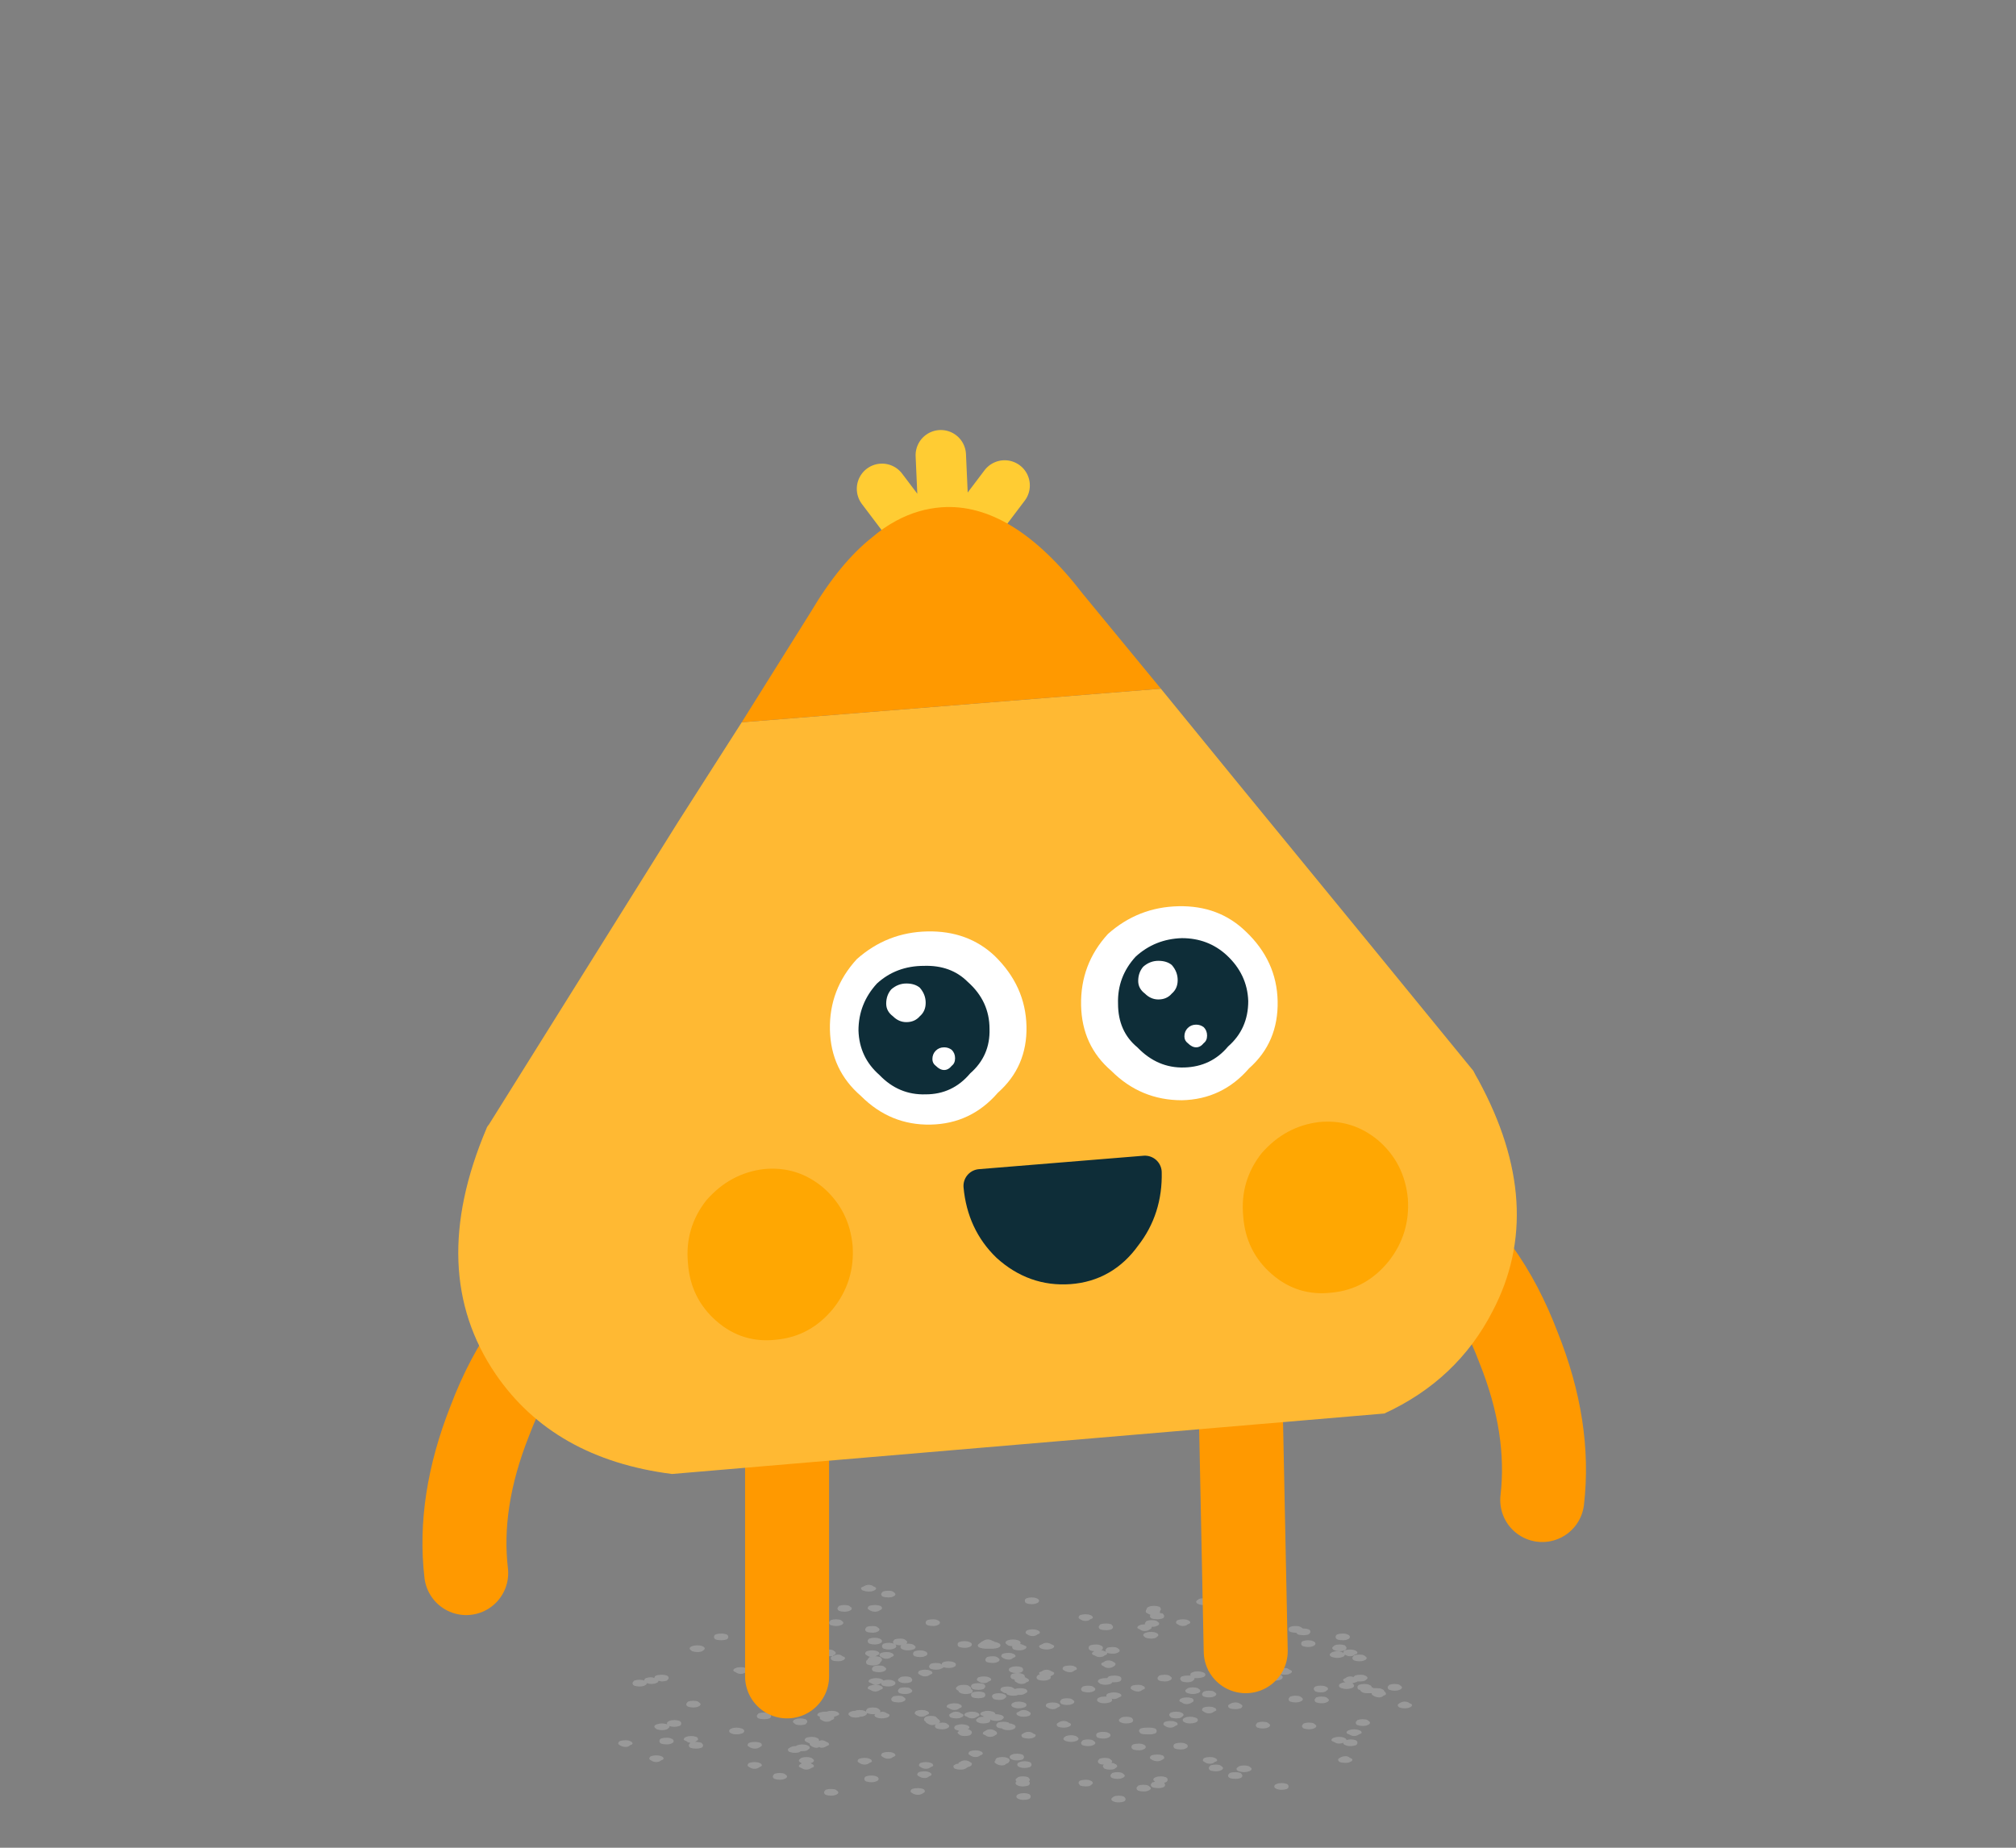 <svg xmlns:xlink="http://www.w3.org/1999/xlink" baseProfile="basic" width="120" height="110" xmlns="http://www.w3.org/2000/svg"><rect width="100%" height="100%" fill="#808080" stroke="none"/><defs><symbol id="a" overflow="visible"><path fill="#FFF" d="M11.7 7.15q-.05-2.4-1.9-4.2-1.6-1.5-4-1.45-2.4.05-4.2 1.65-1.65 1.8-1.6 4.2.05 2.4 1.85 3.95Q3.6 13.05 6 13q2.4-.05 4-1.9 1.75-1.55 1.7-3.95"/><path fill="#0E2D38" d="M9.5 7.3q0-1.65-1.3-2.8-1-1-2.6-.95-1.65 0-2.8 1.05-1.1 1.2-1.1 2.8.05 1.6 1.25 2.65 1.15 1.2 2.75 1.15 1.6 0 2.65-1.25Q9.55 8.9 9.5 7.3"/><path fill="#FFF" d="M24.95 9.65q1.75-1.55 1.7-4-.05-2.4-1.9-4.15-1.6-1.55-4-1.5-2.4.05-4.2 1.65-1.65 1.8-1.6 4.25.05 2.4 1.8 3.9 1.75 1.75 4.2 1.75 2.4-.05 4-1.9"/><path fill="#0E2D38" d="M23.7 8.35q1.2-1.05 1.2-2.7-.05-1.6-1.3-2.75-1.1-1-2.65-1-1.6.05-2.75 1.1-1.1 1.2-1.05 2.8 0 1.65 1.15 2.6 1.2 1.25 2.8 1.2 1.6-.05 2.6-1.25"/><path fill="#FFF" d="M5.35 6.55q.35-.3.35-.8t-.35-.9q-.3-.25-.8-.25t-.9.35q-.3.35-.3.85 0 .45.4.75.35.35.8.35.5 0 .8-.35m1.45 3.2q.25 0 .45-.25.2-.15.2-.45 0-.3-.2-.5-.2-.15-.45-.15-.3 0-.5.2t-.2.5q0 .25.2.4.25.25.5.25m12.75-4.2q.5 0 .8-.35.35-.3.35-.8t-.35-.9q-.3-.25-.8-.25t-.9.35q-.3.35-.3.85 0 .45.4.75.35.35.8.35m1.75 2.6q.25.25.5.25t.45-.25q.2-.15.2-.45 0-.3-.2-.5-.2-.15-.45-.15-.3 0-.5.2t-.2.5q0 .25.2.4"/></symbol></defs><path fill="#999" d="M81.35 98.7q0-.05-.15-.15-.1-.05-.3-.05-.15 0-.3.05-.1.1-.1.15 0 .1.1.15.15.05.3.05.2 0 .3-.05.15-.05.15-.15M42.6 97.3q-.1.05-.1.15 0 .1.1.15.15.05.35.05.15 0 .3-.05.1-.05.1-.15 0-.1-.1-.15-.15-.05-.3-.05-.2 0-.35.05m-1.1.65q-.15 0-.3.05t-.15.15q0 .05.15.15.15.05.3.05.2 0 .3-.05.15-.1.15-.15 0-.1-.15-.15-.1-.05-.3-.05m3.45.5q0 .1.1.15.15.05.35.05.15 0 .25-.05.15-.05.15-.15 0-.05-.15-.15-.1-.05-.25-.05-.2 0-.35.05-.1.1-.1.15m4.9-2.7q0 .1.1.15.15.05.3.05.2 0 .3-.05.15-.05.15-.15 0-.05-.15-.15-.1-.05-.3-.05-.15 0-.3.05-.1.1-.1.15m-2.9-1.85q-.1-.05-.3-.05-.15 0-.3.05-.1.1-.1.15 0 .1.1.15.15.05.3.05.2 0 .3-.05.15-.05.15-.15 0-.05-.15-.15m.7 2.65q-.1.1-.1.15 0 .1.1.15.15.05.3.05.2 0 .3-.05.15-.05.15-.15 0-.05-.15-.15-.1-.05-.3-.05-.15 0-.3.05m-1.3 2.25q-.15.1-.15.15 0 .1.15.15.15.05.3.05.2 0 .3-.05.15-.05.15-.15 0-.05-.15-.15-.1-.05-.3-.05-.15 0-.3.05m3.4-2.4q-.15 0-.3.05-.1.1-.1.15 0 .1.1.15.15.05.3.05.2 0 .3-.05.15-.05.15-.15 0-.05-.15-.15-.1-.05-.3-.05m-.6-.05q-.15-.05-.3-.05-.2 0-.3.05-.15.1-.15.15 0 .1.15.15.1.05.3.05.15 0 .3-.05.1-.05.1-.15 0-.05-.1-.15m-.25 2.05q0 .1.1.15.15.05.35.05h.2q-.1.05-.1.1 0 .1.1.15.15.05.35.05.15 0 .25-.05.15-.05.15-.15 0-.05-.15-.1-.1-.1-.25-.1-.2 0-.3.1v-.05q.15-.05.15-.15 0-.05-.15-.15-.1-.05-.25-.05-.2 0-.35.05-.1.1-.1.15m2.5-3.95q-.15.05-.15.1 0 .1.15.15.15.05.3.05.2 0 .3-.05.15-.05.15-.15 0-.05-.15-.1-.1-.1-.3-.1-.15 0-.3.1m.25 1.3q0 .05.1.1.15.1.35.1.15 0 .3-.1.1-.05.1-.1 0-.1-.1-.15-.15-.05-.3-.05-.2 0-.35.05-.1.05-.1.15m1.25-.65q.15 0 .25-.05.15-.05.15-.15 0-.05-.15-.15-.1-.05-.25-.05-.2 0-.35.05-.1.1-.1.15 0 .1.1.15.15.05.35.05m-.7 1.75q-.1-.05-.25-.05-.2 0-.35.05-.1.1-.1.15 0 .1.1.15.15.05.35.05.15 0 .25-.05.15-.05.15-.15 0-.05-.15-.15m-.6 1.45q-.1.05-.1.15 0 .05.1.1.143.096.275.1h-.125q-.1.1-.1.15-.1.05-.1.15 0 .1.1.15.15.05.3.05.2 0 .3-.05.15-.05.15-.15.1-.05.1-.15 0-.05-.1-.15-.148-.049-.3-.05.052-.002.1-.05.15-.05.15-.1 0-.1-.15-.15-.1-.05-.3-.05-.15 0-.3.05m.15-.75q-.1.05-.1.15 0 .1.1.15.15.05.3.05.2 0 .3-.05.15-.05.15-.15 0-.1-.15-.15-.1-.05-.3-.05-.15 0-.3.05m1.15.25q-.15 0-.3.05-.1.05-.1.15 0 .1.1.15.15.05.3.05.2 0 .3-.05.15-.05.15-.15 0-.05-.05-.1.15.05.3.05h.05q-.05.05-.05.1 0 .1.15.15.1.05.3.05.15 0 .3-.05t.15-.15q0-.05-.15-.15-.15-.05-.3-.05h-.1q.05-.05.05-.1t-.15-.15q-.1-.05-.25-.05-.2 0-.35.05-.1.1-.1.15 0 .05.05.1-.15-.05-.3-.05"/><path fill="#999" d="M52.45 98.4q-.1.05-.1.15 0 .05.1.1.15.1.3.1.2 0 .3-.1.15-.05.15-.1 0-.1-.15-.15-.1-.05-.3-.05-.15 0-.3.05m3.1-2q-.2 0-.35.05-.1.05-.1.15 0 .1.1.15.15.05.35.05.15 0 .25-.05.15-.05.15-.15 0-.1-.15-.15-.1-.05-.25-.05m-.8 1.85q-.15 0-.3.05-.1.05-.1.15 0 .1.1.15.15.05.3.05.2 0 .3-.05.15-.05.15-.15 0-.1-.15-.15-.1-.05-.3-.05m2 .7q-.1-.05-.3-.05-.15 0-.3.05-.1.05-.1.15l-.05-.05q-.1-.05-.3-.05-.15 0-.3.05-.1.1-.1.15 0 .1.1.15.15.05.3.05.2 0 .3-.05.15-.05.15-.1.15.05.3.05.2 0 .3-.05.15-.05.15-.15 0-.1-.15-.15m.65-1.25q-.15 0-.3.05-.1.05-.1.15 0 .1.1.15.15.05.3.05.2 0 .3-.05.15-.05.15-.15 0-.1-.15-.15-.1-.05-.3-.05m1.5.45h.2q.15 0 .3-.05t.15-.15q0-.1-.15-.15-.1-.05-.2-.05 0-.05-.1-.05-.15-.1-.3-.1t-.3.1q-.1.05-.15.1-.15.1-.15.15 0 .1.15.15.15.05.3.05h.25m-.15.5q-.1.1-.1.15 0 .1.1.15.15.05.35.05.15 0 .25-.05.15-.05.15-.15 0-.05-.15-.15-.1-.05-.25-.05-.2 0-.35.05m1.5-.65v.05q0 .1.1.15.15.05.3.05.2 0 .3-.05.15-.05.15-.15 0-.05-.15-.1-.1-.05-.25-.1.05 0 .05-.05 0-.1-.15-.15-.15-.05-.3-.05t-.3.05q-.15.05-.15.15 0 .05.15.15.1.05.25.05m-.2.4q-.2 0-.35.05-.1.05-.1.15 0 .05.1.1.15.1.35.1.15 0 .25-.1.15-.05.15-.1 0-.1-.15-.15-.1-.05-.25-.05m1.65-3.25q-.1-.05-.3-.05-.15 0-.3.05-.1.05-.1.15 0 .1.1.15.15.05.3.05.2 0 .3-.05.15-.05.15-.15 0-.1-.15-.15m-.65 2.05q0 .05.1.1.15.1.3.1.2 0 .3-.1.15-.05.15-.1 0-.1-.15-.15-.1-.05-.3-.05-.15 0-.3.05-.1.05-.1.15m.8.8q0 .1.15.15.15.05.3.05t.3-.05q.15-.05.15-.15 0-.05-.15-.1-.15-.1-.3-.1t-.3.1q-.15.05-.15.1m2.75-1.5q.2 0 .3-.1.15-.05.15-.1 0-.1-.15-.15-.1-.05-.3-.05-.15 0-.3.05-.1.05-.1.15 0 .05.1.1.15.1.3.1m.9.2q-.1.1-.1.15 0 .1.1.15.15.05.35.05.15 0 .3-.05.1-.05.1-.15 0-.05-.1-.15-.15-.05-.3-.05-.2 0-.35.05m0 1.25q-.1-.05-.25-.05-.2 0-.35.05-.1.05-.1.15 0 .1.1.15.1.05.25.05-.15.05-.15.15 0 .05.15.1.15.1.3.1.2 0 .3-.1.15-.05.15-.1v-.05q.15.05.35.05.15 0 .25-.05.15-.05.15-.15 0-.05-.15-.15-.1-.05-.25-.05-.2 0-.35.05-.1.1-.1.15 0 .048.05.1-.052-.05-.1-.05-.1-.05-.2-.05.1-.05.1-.15 0-.1-.15-.15m3.6-2.15q0-.1-.1-.15-.15-.05-.3-.05-.2 0-.3.05-.15.05-.15.15-.05.05-.05.15 0 .05.1.1l.2.1q-.05 0-.05.05 0 .1.1.15.15.05.35.05.15 0 .3-.05.1-.05.1-.15 0-.05-.1-.15-.1 0-.2-.05.05 0 .05-.05v-.05q.05-.05.05-.1m-1.4 1.1q0 .05.15.1.1.1.3.1.15 0 .3-.1.1-.05.1-.1v-.05q.2 0 .3-.05.15-.05.15-.15 0-.05-.15-.15-.1-.05-.3-.05-.15 0-.3.05-.1.1-.1.15v.05q-.2 0-.3.05-.15.05-.15.15m.5.3q-.15.05-.15.15 0 .05.15.15.15.05.3.05.2 0 .3-.05.15-.1.15-.15 0-.1-.15-.15-.1-.05-.3-.05-.15 0-.3.05m-1.9 1.75q-.15-.1-.3-.1-.2 0-.3.1-.15.05-.15.1 0 .1.15.15.1.1.3.1.15 0 .3-.1.1-.05.1-.15 0-.05-.1-.1m3.8-2.5q-.1.05-.1.15 0 .05.1.1.15.1.3.1.2 0 .3-.1.15-.05.15-.1 0-.1-.15-.15-.1-.05-.3-.05-.15 0-.3.05m3.6-1.25q-.1.05-.1.15 0 .1.1.15-.15 0-.3.1-.1.05-.1.1 0 .1.1.15.15.05.3.05.2 0 .3-.05.15-.05.15-.15 0-.05-.15-.1 0-.048-.05-.05h.1q.15 0 .3-.05.1-.05.1-.15 0-.1-.1-.15-.15-.05-.3-.05-.2 0-.35.05m1.85.05q-.15-.1-.3-.1-.2 0-.3.1-.15.05-.15.15 0 .05.15.1.1.1.3.1.15 0 .3-.1.1-.05.1-.1 0-.1-.1-.15m-3.9.3q.15 0 .3-.05.1-.05.1-.15 0-.05-.1-.15-.15-.05-.3-.05-.2 0-.3.05-.15.1-.15.15 0 .1.15.15.1.05.3.05m1.05 1.5q0-.1-.15-.15-.1-.05-.25-.05-.2 0-.35.05-.1.05-.1.15 0 .1.1.15.15.05.35.05.15 0 .25-.05.15-.05.15-.15m1.55-.6q0-.1-.15-.15-.1-.05-.3-.05-.15 0-.3.05-.1.05-.1.15 0 .05.1.15.15.05.3.05.2 0 .3-.05.15-.1.15-.15m.3 1.1q-.1.05-.1.15 0 .05.1.15.15.05.35.05.15 0 .25-.05.15-.1.15-.15 0-.1-.15-.15-.1-.05-.25-.05-.2 0-.35.05m3.05-.2q.15 0 .3-.05.1-.1.1-.15 0-.1-.1-.15-.15-.05-.3-.05h-.05q-.05-.05-.15-.1-.1-.05-.3-.05-.15 0-.3.05-.1.05-.1.15 0 .1.1.15.15.05.3.05h.05l.1.1q.15.05.35.05m-.15.5q0 .1.1.15.15.05.3.05.2 0 .3-.05.15-.05.15-.15 0-.1-.15-.15-.1-.05-.3-.05-.15 0-.3.05-.1.05-.1.15m2.75-.55q-.1-.05-.25-.05-.2 0-.35.05-.1.05-.1.15 0 .1.1.15.15.05.35.05.15 0 .25-.05.15-.05.15-.15 0-.1-.15-.15m-.75.65q-.15.1-.15.15 0 .1.15.15.1.05.3.05.15 0 .3-.05.1-.05.1-.15 0-.05-.1-.15-.15-.05-.3-.05-.2 0-.3.05"/><path fill="#999" d="M79.6 98.3q-.15 0-.3.05-.15.1-.15.15 0 .1.15.15.15.05.3.05t.3-.05q.15-.05.15-.15.15.1.3.1.2 0 .3-.1.15-.05.15-.1 0-.1-.15-.15-.1-.05-.3-.05-.15 0-.3.05-.1.05-.1.15-.05 0-.05-.05-.15-.05-.3-.05m.5 1.85q-.15 0-.25.05-.15.05-.15.15 0 .1.15.15.15.05.3.05t.3-.05q.15-.05.15-.15 0-.05-.1-.15.1 0 .2-.05.05 0 .1-.05h.2q.15 0 .25-.05.15-.1.15-.15 0-.1-.15-.15-.1-.05-.25-.05-.2 0-.35.05l-.1.1q-.05-.05-.15-.05-.2 0-.3.1-.15.05-.15.1 0 .1.15.15m.8.15q-.1.05-.1.15 0 .1.1.15h.05q.05.1.15.15.1.05.3.05h.25v.05q0 .05.1.1.15.1.35.1.15 0 .25-.1.15-.05.15-.1 0-.1-.1-.15 0-.1-.15-.15-.1-.05-.3-.05h-.2l-.05-.05h-.05q0-.1-.15-.15-.1-.05-.3-.05-.15 0-.3.05m-2 .1q-.1-.05-.3-.05-.15 0-.3.05-.1.05-.1.15 0 .05.1.15.15.05.3.05.2 0 .3-.05.15-.1.15-.15 0-.1-.15-.15m.05.65q-.1-.05-.3-.05-.15 0-.3.05-.1.1-.1.15 0 .1.1.15.15.05.3.05.2 0 .3-.05.15-.05.15-.15 0-.05-.15-.15m-2.2-1.4q.15-.05.15-.15 0-.05-.15-.1-.1-.1-.25-.1-.2 0-.35.1-.1.05-.1.1 0 .1.1.15.15.05.35.05.15 0 .25-.05m-.55.35q.15-.05.15-.15 0-.1-.15-.15-.1-.05-.3-.05-.15 0-.3.05-.1.05-.1.15 0 .1.1.15.15.05.3.05.2 0 .3-.05m.6 1.3q.15.05.3.05.2 0 .3-.05.15-.05.15-.15 0-.05-.15-.15-.1-.05-.3-.05-.15 0-.3.05-.1.1-.1.15 0 .1.1.15m.8 1.6q.15.05.3.05.2 0 .3-.05.15-.05.15-.15 0-.05-.15-.15-.1-.05-.3-.05-.15 0-.3.05-.1.1-.1.15 0 .1.1.15m3.1-.35q0 .1.1.15.15.05.3.05.2 0 .3-.05.15-.05.15-.15 0-.05-.15-.15-.1-.05-.3-.05-.15 0-.3.05-.1.1-.1.15m-.55.6q0 .05.15.1.15.1.3.1t.3-.1q.15-.05.15-.1 0-.1-.15-.15-.15-.05-.3-.05t-.3.05q-.15.05-.15.15m0 .45q0-.1-.15-.15-.1-.05-.3-.05-.15 0-.3.05t-.15.15q0 .05.15.1.15.1.3.1t.25-.05q0 .1.15.15.1.05.3.05.15 0 .3-.05.1-.05.1-.15 0-.1-.1-.15-.15-.05-.3-.05t-.25.05m-.05 1.35q.15 0 .25-.05.15-.05.15-.15 0-.05-.15-.1-.1-.1-.25-.1-.2 0-.35.1-.1.05-.1.1 0 .1.1.15.15.05.35.05M75 99.5q.2 0 .3-.05.15-.05.15-.15 0-.05-.15-.15-.1-.05-.3-.05-.15 0-.3.05-.1.1-.1.15 0 .1.1.15.15.05.3.05m-.5.85q.15-.05.15-.15 0-.05-.15-.15-.1-.05-.3-.05-.15 0-.3.05-.1.1-.1.15 0 .1.1.15.15.05.3.05.2 0 .3-.05m-.95 1.4q.15 0 .3-.05.1-.05.1-.15 0-.05-.1-.1-.15-.1-.3-.1-.2 0-.35.1-.1.05-.1.1 0 .1.1.15.15.05.35.05m-.95-2.5q-.1-.05-.25-.05-.2 0-.35.05-.1.05-.1.15 0 .05.1.1.15.1.35.1.15 0 .25-.1.15-.05.15-.1 0-.1-.15-.15m-.85.45q0-.1-.15-.15-.15-.05-.3-.05-.2 0-.3.05-.15.05-.15.15 0 .048.05.05h-.25q-.15 0-.3.05-.1.05-.1.15 0 .05.1.15.15.05.3.05.2 0 .3-.05.15-.1.15-.15v-.05h.2q.15 0 .3-.05t.15-.15m-.45.8q-.15-.05-.3-.05t-.3.05q-.15.1-.15.15 0 .1.15.15.15.05.3.05t.3-.05q.15-.05.15-.15 0-.05-.15-.15m.25.35q0 .1.1.15.15.05.3.05.2 0 .3-.05.15-.05.15-.15 0-.05-.15-.15-.1-.05-.3-.05-.15 0-.3.05-.1.1-.1.15m-.5.4q0-.1-.1-.15-.15-.05-.3-.05-.2 0-.3.05-.15.05-.15.15 0 .05.15.1.1.1.3.1.15 0 .3-.1.1-.05.1-.1m.9.35q-.15 0-.3.05-.1.05-.1.15 0 .05.1.1.15.1.3.1.2 0 .3-.1.15-.05.15-.1 0-.1-.15-.15-.1-.05-.3-.05m-.65.8q0-.1-.15-.15-.15-.05-.3-.05-.2 0-.3.05-.15.05-.15.15 0 .1.15.15.1.05.3.05.15 0 .3-.05t.15-.15m.3 2.4q0 .05.1.1.15.1.3.1.2 0 .3-.1.15-.05.15-.1 0-.1-.15-.15-.1-.05-.3-.05-.15 0-.3.05-.1.05-.1.15m1.05.3q-.1-.05-.25-.05-.2 0-.35.05-.1.1-.1.15 0 .1.1.15.15.05.35.05.15 0 .25-.05.15-.05.15-.15 0-.05-.15-.15m2.2-2.55q-.1.1-.1.15 0 .1.1.15.15.05.3.05.2 0 .3-.05.15-.05.15-.15 0-.05-.15-.15-.1-.05-.3-.05-.15 0-.3.05m-.8 2.55q-.15 0-.3.05-.15.1-.15.15 0 .1.15.15.15.05.3.05t.3-.05q.15-.05.15-.15 0-.05-.15-.15-.15-.05-.3-.05m-.2.45q-.15-.05-.3-.05-.2 0-.35.05-.1.1-.1.15 0 .1.1.15.15.05.35.05.15 0 .3-.05.1-.05.1-.15 0-.05-.1-.15m2.15.95q.1.05.3.05.15 0 .3-.05.1-.05.1-.15 0-.1-.1-.15-.15-.05-.3-.05-.2 0-.3.05-.15.05-.15.15 0 .1.15.15m-6.65-6.4q.15 0 .25-.05.15-.05.15-.15 0-.05-.15-.15-.1-.05-.25-.05-.2 0-.35.05-.1.1-.1.15 0 .1.1.15.15.05.35.05m.65 1.8q-.15 0-.3.05-.1.05-.1.15 0 .05.1.15.15.05.3.05.2 0 .3-.05.15-.1.15-.15 0-.1-.15-.15-.1-.05-.3-.05m-1.85-1.4q0-.1-.15-.15-.1-.05-.25-.05-.2 0-.35.05-.1.05-.1.15 0 .05.1.1.15.1.35.1.15 0 .25-.1.15-.05.15-.1m-2.05-.25q.1-.05.1-.1h.15q.15 0 .3-.05.1-.05.1-.15 0-.1-.1-.15-.15-.05-.3-.05-.2 0-.35.05l-.1.1h-.1q-.15 0-.3.05t-.15.15q0 .05.15.15.15.05.3.05t.3-.05m.65.7q0-.1-.15-.15-.15-.05-.3-.05t-.3.05q-.15.05-.15.15 0 .048.05.05h-.15q-.2 0-.3.05-.15.05-.15.15 0 .1.15.15.1.05.3.05.15 0 .3-.05t.15-.15q0-.049-.05-.1.052.05.15.05.15 0 .3-.1.15-.05.15-.1m1.5 2.3h.2q.15 0 .3-.05.1-.05.1-.15 0-.1-.1-.15-.15-.05-.3-.05h-.2q-.2 0-.35.05-.1.05-.1.15 0 .05.1.15.15.05.35.05m-.8-.85q0-.05-.1-.15-.15-.05-.3-.05-.2 0-.3.05-.15.1-.15.15 0 .1.15.15.1.05.3.05.15 0 .3-.05.1-.05.1-.15m-1.5 1.05q.15-.05.15-.15 0-.1-.15-.15-.1-.05-.3-.05-.15 0-.3.05-.1.05-.1.15 0 .1.1.15.15.05.3.05.2 0 .3-.05m.4 1.55q-.05-.05-.2-.05.05-.05.05-.1t-.15-.15q-.1-.05-.3-.05-.15 0-.3.05-.1.1-.1.15 0 .1.1.15.1.05.25.05-.05.05-.05.1t.1.15q.15.05.3.05.2 0 .3-.05.15-.1.15-.15 0-.1-.15-.15m1-1q0 .1.1.15.15.05.35.05.15 0 .25-.05.15-.05.15-.15 0-.1-.15-.15-.1-.05-.25-.05-.2 0-.35.05-.1.05-.1.15m2.3-1.15q.2 0 .3-.1.15-.05.15-.1 0-.1-.15-.15-.1-.05-.3-.05-.15 0-.3.05-.1.05-.1.15 0 .05.1.1.15.1.3.1m-.75 2q.15 0 .3-.1.1-.05.1-.1 0-.1-.1-.15-.15-.05-.3-.05-.2 0-.35.05-.1.05-.1.15 0 .05.1.1.15.1.35.1m1.05-.75q.15.05.35.05.15 0 .25-.05.15-.05.15-.15 0-.1-.15-.15-.1-.05-.25-.05-.2 0-.35.05-.1.05-.1.15 0 .1.1.15m-4.9-3.7q-.1-.05-.3-.05-.15 0-.3.05-.1.1-.1.15 0 .1.1.15.15.05.3.05.2 0 .3-.05.15-.05.15-.15 0-.05-.15-.15m-1.35-.85q.15 0 .25-.1.15-.05.15-.1 0-.1-.15-.15-.1-.05-.25-.05-.2 0-.35.05-.1.05-.1.15 0 .05.1.1.15.1.35.1m.1 1.9q.15-.05.15-.15 0-.05-.15-.15-.1-.05-.3-.05-.15 0-.3.05-.1.1-.1.15 0 .1.1.15.15.05.3.05.2 0 .3-.05m-1.3-1.65q.051-.001.1-.05.15-.05.15-.15 0-.05-.15-.1-.15-.1-.3-.1t-.3.1q-.15.05-.15.1t.05.1h-.1q-.1.1-.1.15 0 .1.1.15.15.05.3.05.2 0 .3-.05.15-.05.15-.15 0-.049-.05-.05m-1.6-.4q0-.1-.1-.15-.15-.05-.3-.05-.2 0-.3.05-.15.05-.15.15 0 .1.15.15.098.049.3.05-.105.002-.25.05-.1.05-.1.15 0 .1.1.15.05 0 .15.05v.05q0 .05.1.1.15.1.3.1.2 0 .3-.1.15-.05.15-.1 0-.1-.15-.15-.05-.05-.1-.05v-.05q0-.1-.15-.15-.098-.049-.25-.05.103-.002.2-.05.1-.05.1-.15m.2 2.1q0-.1-.15-.15-.15-.05-.3-.05-.2 0-.3.05-.15.05-.15.15 0 .1.15.15.1.05.3.05.15 0 .3-.05t.15-.15m.15.4q-.15-.1-.3-.1-.2 0-.3.1-.15.05-.15.1 0 .1.15.15.1.05.3.05.15 0 .3-.05.1-.05.1-.15 0-.05-.1-.1m-.5-1q.15 0 .3-.1.1-.05.1-.1 0-.1-.1-.15-.15-.05-.3-.05-.2 0-.35.05-.05-.05-.15-.1-.1-.05-.3-.05-.15 0-.3.05-.1.05-.1.15 0 .05.1.1.1.1.25.1 0 .05.1.1.15.05.3.05.2 0 .3-.05h.15m1.6.5q-.1.05-.1.15 0 .05.1.1.15.1.3.1.2 0 .3-.1.15-.05.15-.1 0-.1-.15-.15-.1-.05-.3-.05-.15 0-.3.05m.65 1.15q-.1.05-.1.1 0 .1.1.15.15.05.3.05.2 0 .3-.05.15-.05.15-.15 0-.05-.15-.1-.1-.1-.3-.1-.15 0-.3.1m-2.1.9q.15.05.3.05.2 0 .3-.05.15-.05.15-.15 0-.05-.15-.1-.1-.1-.3-.1-.15 0-.3.1-.1.05-.1.1 0 .1.1.15m.5 1.6q0-.1-.1-.15-.15-.05-.3-.05-.2 0-.3.05-.15.05-.15.15 0 .1.15.15.1.05.3.05.15 0 .3-.05.1-.05.1-.15m-.45-.45q0-.1-.1-.15-.15-.05-.3-.05-.2 0-.3.05-.15.05-.15.15 0 .1.15.15.1.05.3.05.15 0 .3-.05.1-.05.1-.15m4.1-1q-.1-.05-.3-.05-.15 0-.3.05-.1.1-.1.15 0 .1.1.15.15.05.3.05.2 0 .3-.05.15-.05.15-.15 0-.05-.15-.15m-1-.25q-.15-.05-.3-.05t-.3.05q-.15.1-.15.15 0 .1.15.15.15.05.3.05t.3-.05q.15-.05.15-.15 0-.05-.15-.15m.85 2.95q.15-.1.15-.15 0-.1-.15-.15-.1-.05-.25-.05-.2 0-.35.05-.1.05-.1.15 0 .05.1.15.15.05.35.05.15 0 .25-.05m-3.7-.5q-.15-.05-.3-.05-.2 0-.3.05-.15.1-.15.15 0 .05.05.1-.05.05-.05.1 0 .1.15.15.1.05.3.05.15 0 .3-.05.1-.05.1-.15 0-.05-.05-.1.05-.05.05-.1t-.1-.15m.15 1.15q0-.1-.1-.15-.15-.05-.3-.05-.2 0-.3.05-.15.05-.15.15 0 .1.15.15.1.05.3.05.15 0 .3-.05.1-.05.1-.15m8.05-1.15q-.15-.05-.3-.05-.2 0-.3.05-.15.05-.15.15 0 .05.1.1-.05.05-.15.05-.1.1-.1.15 0 .1.1.15.15.05.35.05.15 0 .3-.05.1-.05.1-.15 0-.05-.05-.1.05-.05.1-.05.1-.05.1-.15 0-.1-.1-.15m-1.05.8q.15-.05.15-.15 0-.05-.15-.15-.1-.05-.3-.05-.15 0-.3.05-.1.1-.1.15 0 .1.1.15.15.05.3.05.2 0 .3-.05m-1.55-.75q.15-.05.15-.15 0-.05-.15-.15-.1-.05-.3-.05-.15 0-.3.05-.1.1-.1.15 0 .1.1.15.15.05.3.05.2 0 .3-.05m-.5 1.1q-.15.1-.15.15 0 .1.15.15.1.05.3.05.15 0 .3-.05.1-.05.1-.15 0-.05-.1-.15-.15-.05-.3-.05-.2 0-.3.05m-7.75-6.75q.2 0 .3-.1.15-.05.15-.1 0-.1-.15-.15-.1-.05-.3-.05-.15 0-.3.05-.1.05-.1.15 0 .05.1.1.15.1.3.1m0 .05q-.15-.05-.3-.05-.2 0-.35.05-.1.05-.1.15 0 .05.1.15.15.05.35.05.15 0 .3-.05.1-.1.1-.15 0-.1-.1-.15m.6.9q.15.05.3.05.2 0 .3-.05.15-.1.15-.15 0-.1-.15-.15-.1-.05-.3-.05-.15 0-.3.05-.1.05-.1.15 0 .05.1.15m-.6-.4q-.15-.05-.3-.05-.2 0-.35.05-.1.05-.1.15 0 .1.1.15.15.05.35.05.15 0 .3-.05.1-.05.1-.15 0-.1-.1-.15m.25 1.1q-.15 0-.3.05t-.15.15q0 .05.15.1.048.048.1.05h-.05q-.2 0-.3.05-.15.1-.15.15 0 .1.15.15.1.05.3.05.15 0 .3-.05.1-.05.1-.15v-.05l.05.05q.15.05.3.05t.3-.05q.15-.1.15-.15 0-.1-.15-.15-.15-.05-.3-.05h-.05q0-.1-.15-.15-.15-.05-.3-.05"/><path fill="#999" d="M57.35 100.3q-.15 0-.3.05-.15.1-.15.15 0 .1.15.15 0 .1.15.15.1.05.3.05.15 0 .3-.05.1-.05.1-.15 0-.05-.1-.1v-.05q0-.05-.15-.15-.1-.05-.3-.05m-.55 1.1q-.15 0-.3.05t-.15.15q0 .05.15.1.15.1.3.1.2 0 .3-.1.15-.05.15-.1 0-.1-.15-.15-.1-.05-.3-.05m.1.5q-.15 0-.3.1-.1.05-.1.1 0 .1.1.15.15.05.3.05.2 0 .3-.05.15-.05.15-.15 0-.05-.15-.1-.1-.1-.3-.1m1.25.05q-.1-.05-.3-.05-.15 0-.3.05t-.15.15q0 .05.15.1.15.1.3.1.2 0 .3-.1.15-.05.15-.1 0-.1-.15-.15m-.6.75q-.15-.05-.3-.05t-.3.05q-.15.05-.15.15 0 .1.15.15.05 0 .15.05-.1.05-.1.1t.15.15q.1.05.3.05.15 0 .3-.05.1-.1.1-.15 0-.1-.1-.15-.05-.05-.15-.05.1-.05.1-.1 0-.1-.15-.15m-1.05.05q0-.05-.15-.15-.1-.05-.25-.05-.145 0-.25.05.1-.052.1-.1 0-.1-.1-.15l-.15-.15q-.1-.05-.3-.05-.15 0-.3.05-.1.1-.1.15 0 .1.1.15 0 .05.1.1.15.1.3.1.1 0 .2-.05-.05.05-.05.1 0 .1.1.15.15.05.35.05.15 0 .25-.05.15-.05.15-.15m.35 2.3q-.1.05-.1.1 0 .1.1.15.15.05.3.05.2 0 .3-.05.1-.05.15-.1.05 0 .15-.05.1-.05.1-.15 0-.05-.1-.1-.15-.1-.3-.1-.2 0-.3.1-.1 0-.1.1-.15 0-.2.05m.9-.8q-.1.05-.1.15 0 .05.1.1.15.1.3.1.2 0 .3-.1.15-.05.15-.1 0-.1-.15-.15-.1-.05-.3-.05-.15 0-.3.05m2.7-1.45q0-.1-.15-.15-.1-.05-.2-.05-.05 0-.05-.05-.15-.05-.3-.05-.2 0-.35.05-.1.1-.1.15 0 .1.1.15.15.05.25.05l.05.05q.15.05.3.05.2 0 .3-.05.15-.05.15-.15m-1.8.25q-.15.05-.15.15 0 .05.15.1.1.1.3.1.15 0 .3-.1.1-.05.1-.1 0-.1-.1-.15-.15-.1-.3-.1-.2 0-.3.1m.55 1.85q0 .05.1.1.15.1.35.1.15 0 .25-.1.15-.05.15-.1.05-.05.05-.1 0-.1-.15-.15-.1-.05-.3-.05-.15 0-.3.05-.1.05-.1.15-.05.05-.05.1m-3.7-5.3q0-.1-.15-.15-.1-.05-.3-.05-.15 0-.3.05-.1.05-.1.15 0 .05.1.1.15.1.3.1.2 0 .3-.1.15-.05.15-.1m-1.9.25q-.15.1-.15.15 0 .1.15.15.1.05.3.05.15 0 .3-.05.1-.05.1-.15 0-.05-.1-.15-.15-.05-.3-.05-.2 0-.3.05m.55.65q-.1-.05-.3-.05-.15 0-.3.05-.1.1-.1.15 0 .1.1.15.15.05.3.05.2 0 .3-.05.15-.05.15-.15 0-.05-.15-.15m-.65.85q.15 0 .25-.05.15-.05.15-.15 0-.05-.15-.15-.1-.05-.25-.05-.2 0-.35.05-.1.1-.1.15 0 .1.1.15.15.05.35.05m1.05.5q-.1.05-.1.15 0 .05.1.1.15.1.3.1.2 0 .3-.1.15-.05.15-.1 0-.1-.15-.15-.1-.05-.3-.05-.15 0-.3.05m-1.8-2.5q0-.05-.15-.15-.1-.05-.3-.05-.15 0-.3.05-.1.1-.1.15 0 .1.1.15.15.05.3.05.2 0 .3-.05.15-.05.15-.15m-.3.6q-.15-.05-.3-.05t-.3.05q-.15.05-.15.15 0 .05.15.1.148.098.25.1-.152.001-.3.05-.15.05-.15.15 0 .05.15.1.15.1.3.1t.3-.1q.15-.05.15-.1 0-.1-.15-.15-.097-.048-.25-.05.155-.003.3-.1 0 .1.1.15.15.05.35.05.15 0 .25-.05.15-.05.15-.15 0-.1-.15-.15-.1-.05-.25-.05-.2 0-.3.05-.05-.05-.15-.1m-1.55 1.9q-.15 0-.25.05-.15.05-.15.15 0 .05.15.15.1.05.3.05.15 0 .25-.05.15 0 .25-.05.15-.05.15-.15v-.05q.001.05.05.05.15.05.3.05h.15l-.05.05q0 .1.15.15.1.05.3.05.15 0 .3-.05t.15-.15q0-.05-.15-.1-.15-.1-.3-.1-.05 0-.1.05v-.1q0-.05-.15-.15-.1-.05-.3-.05-.15 0-.3.05-.1.1-.1.15v.05q-.05-.05-.1-.05-.1-.05-.3-.05-.15 0-.25.05m.15 3q0 .05.1.1.15.1.3.1.2 0 .3-.1.15-.05.15-.1 0-.1-.15-.15-.1-.05-.3-.05-.15 0-.3.05-.1.05-.1.15m1.5-.5q-.1.05-.1.15 0 .05.1.1.15.1.3.1.2 0 .3-.1.15-.05.15-.1 0-.1-.15-.15-.1-.05-.3-.05-.15 0-.3.05m2.85.6q-.1-.05-.3-.05-.15 0-.3.05-.1.05-.1.15 0 .05.1.1.15.1.3.1.2 0 .3-.1.15-.05.15-.1 0-.1-.15-.15m.05.7q0-.1-.15-.15-.1-.05-.25-.05-.2 0-.35.05-.1.05-.1.15 0 .05.1.1.15.1.35.1.15 0 .25-.1.15-.05.15-.1m-.5.85q-.15-.05-.3-.05-.2 0-.35.05-.1.05-.1.15 0 .05.1.1.15.1.35.1.15 0 .3-.1.1-.05.1-.1 0-.1-.1-.15m-3.4-.75q-.1.05-.1.15 0 .1.1.15.15.05.3.05.2 0 .3-.05.15-.05.15-.15 0-.1-.15-.15-.1-.05-.3-.05-.15 0-.3.05m-1.6-3.7q0-.1-.15-.15-.1-.05-.3-.05-.15 0-.3.05h-.1q-.15 0-.3.05t-.15.15q0 .05.15.1v.1q0 .05.1.1.15.1.3.1.2 0 .3-.1.15-.05.15-.1v-.1q.05 0 .15-.05.15-.05.15-.1m-2.55-2.8q.1.1.3.1.15 0 .3-.1.1-.05.1-.1 0-.1-.1-.15-.15-.05-.3-.05-.2 0-.3.05-.15.05-.15.15 0 .05.15.1m.2 2q.2 0 .3-.05.15-.05.15-.15 0-.05-.15-.15-.1-.05-.3-.05-.15 0-.3.05-.15.1-.15.15 0 .1.15.15.15.05.3.05m-.3.15q-.1.1-.1.15 0 .1.1.15.15.05.3.05.2 0 .3-.05.15-.05.15-.15 0-.05-.15-.15-.1-.05-.3-.05-.15 0-.3.05m.75 1.1q0-.1-.1-.15-.15-.05-.3-.05-.2 0-.3.05-.15.05-.15.15 0 .05.15.15.1.05.3.05.15 0 .3-.05.1-.1.1-.15m-.05.95q-.1.05-.1.15 0 .05.1.1l.2.1v.05q0 .05.1.1.15.1.3.1.1 0 .15-.05.1.05.15.05.15 0 .3-.1.15-.05.15-.1 0-.1-.15-.15-.15-.1-.3-.1-.05 0-.15.05v-.05q0-.1-.15-.15-.1-.05-.3-.05-.15 0-.3.05m-2.2-1.15q.1-.05.1-.15 0-.05-.1-.15-.15-.05-.3-.05-.2 0-.35.05-.1.1-.1.15 0 .1.1.15.15.05.35.05.15 0 .3-.05m1.8 2q.05-.05.1-.05h.05q.2 0 .3-.05.15-.1.15-.15 0-.1-.15-.15-.1-.05-.3-.05-.15 0-.3.05-.05.05-.1.05h-.05q-.15 0-.3.1-.1.05-.1.1 0 .1.1.15.15.05.3.05.2 0 .3-.05m.1.65v.05q-.15.05-.15.15 0 .05.15.1.15.1.3.1t.3-.1q.15-.05.15-.1 0-.1-.15-.15l-.05-.05h.05q.15-.05.15-.15 0-.05-.15-.15-.15-.05-.3-.05t-.3.05q-.15.1-.15.15 0 .1.15.15m-3.3-5.4q.1-.05.1-.1 0-.1-.1-.15-.15-.05-.3-.05-.2 0-.3.05-.15.05-.15.15 0 .05.15.1.1.1.3.1.15 0 .3-.1m-3.45 2.05q.15.05.3.05.2 0 .3-.05.15-.05.15-.15 0-.05-.15-.15-.1-.05-.3-.05-.15 0-.3.05-.1.1-.1.15 0 .1.1.15m-.1 1.8q-.15.05-.15.15 0 .05.15.1.1.1.25.1-.1.1-.1.15 0 .1.1.15.15.05.35.05.15 0 .3-.05.1-.05.1-.15 0-.05-.1-.15-.15-.05-.3-.05h-.1q.052-.002.1-.05.1-.05.1-.1 0-.1-.1-.15-.15-.05-.3-.05-.2 0-.3.05m3.3-.5q-.15-.05-.3-.05-.2 0-.3.05-.15.05-.15.15 0 .1.15.15.1.05.3.05.15 0 .3-.05t.15-.15q0-.1-.15-.15m.8 1.2q.15 0 .3-.1.1-.05.1-.1 0-.1-.1-.15-.15-.05-.3-.05-.2 0-.35.05-.1.05-.1.15 0 .05.1.1.15.1.35.1m-.05.8q-.15 0-.3.05-.1.05-.1.15 0 .05.1.1.15.1.3.1.2 0 .3-.1.15-.05.15-.1 0-.1-.15-.15-.1-.05-.3-.05m4.85 1.95q.15-.05.15-.15 0-.05-.15-.15-.1-.05-.3-.05-.15 0-.3.05-.1.1-.1.15 0 .1.1.15.15.05.3.05.2 0 .3-.05m-3.65-1.25q-.1.1-.1.15 0 .1.1.15.15.05.3.05.2 0 .3-.05.15-.05.15-.15 0-.05-.15-.15-.1-.05-.3-.05-.15 0-.3.05m-6.4-5.85q-.15-.05-.3-.05-.2 0-.35.05-.1.05-.1.15-.1-.05-.2-.05-.15 0-.3.05-.1.05-.1.15-.1-.05-.3-.05-.15 0-.3.05-.1.1-.1.15 0 .1.1.15.15.05.3.05.2 0 .3-.05.15-.05.15-.15.15.05.25.05.2 0 .3-.05.15-.05.15-.15.1.05.2.05.15 0 .3-.05.1-.1.1-.15 0-.1-.1-.15m-2.45 3.85q-.2 0-.35.05-.1.05-.1.15 0 .05.1.1.15.1.35.1.15 0 .25-.1.15-.05.15-.1 0-.1-.15-.15-.1-.05-.25-.05m2.9-.8q.15 0 .3-.05.1-.05.1-.15 0-.1-.1-.15-.15-.05-.3-.05-.2 0-.3.05-.15.05-.15.15 0 .049.05.05h-.05q-.15-.05-.3-.05t-.3.05q-.15.05-.15.15 0 .05.15.15.15.05.3.05t.3-.05q.15-.1.15-.15v-.05q.1.05.3.05m-.45.65q-.2 0-.35.05-.1.05-.1.15 0 .1.1.15.15.05.35.05.15 0 .25-.05.15-.05.15-.15 0-.1-.15-.15-.1-.05-.25-.05m-.65 1.05q-.15 0-.3.05-.1.05-.1.15 0 .05.1.1.15.1.3.1.2 0 .3-.1.15-.05.15-.1 0-.1-.15-.15-.1-.05-.3-.05m44.85-3.1q-.1-.1-.3-.1-.15 0-.3.1-.1.05-.1.1 0 .1.1.15.15.05.3.05.2 0 .3-.05.15-.05.15-.15 0-.05-.15-.1m-.45-.95q0-.05-.15-.15-.1-.05-.3-.05-.15 0-.3.05-.1.1-.1.15 0 .1.1.15.15.05.3.05.2 0 .3-.05.15-.05.15-.15"/><g display="none"><path fill="none" stroke="#F90" stroke-width="5" stroke-linecap="round" stroke-linejoin="round" d="M46.4 81.1q-3.9 9.35 0 18.7"/><animate attributeName="display" repeatCount="indefinite" dur="1.625s" keyTimes="0;0.641;0.667;1" values="none;inline;none;none"/></g><g display="none"><path fill="none" stroke="#F90" stroke-width="5" stroke-linecap="round" stroke-linejoin="round" d="M46.55 97.95q-2.35-9.85 0-19.7"/><animate attributeName="display" repeatCount="indefinite" dur="1.625s" keyTimes="0;0.615;0.641;1" values="none;inline;none;none"/></g><g display="none"><path fill="none" stroke="#F90" stroke-width="5" stroke-linecap="round" stroke-linejoin="round" d="M46.7 96.15q-.8-10.4 0-20.75"/><animate attributeName="display" repeatCount="indefinite" dur="1.625s" keyTimes="0;0.59;0.615;1" values="none;inline;none;none"/></g><g display="none"><path fill="none" stroke="#F90" stroke-width="5" stroke-linecap="round" stroke-linejoin="round" d="M46.85 94.3q.75-10.9 0-21.8"/><animate attributeName="display" repeatCount="indefinite" dur="1.625s" keyTimes="0;0.564;0.59;1" values="none;inline;none;none"/></g><g display="none"><path fill="none" stroke="#F90" stroke-width="5" stroke-linecap="round" stroke-linejoin="round" d="M45.9 88.7q-.1-10.75 1.15-21.15"/><animate attributeName="display" repeatCount="indefinite" dur="1.625s" keyTimes="0;0.513;0.538;1" values="none;inline;none;none"/></g><g display="none"><path fill="none" stroke="#F90" stroke-width="5" stroke-linecap="round" stroke-linejoin="round" d="M47.1 65.45q-4.85 9.35-2.3 19.45"/><animate attributeName="display" repeatCount="indefinite" dur="1.625s" keyTimes="0;0.487;0.513;1" values="none;inline;none;none"/></g><g display="none"><path fill="none" stroke="#F90" stroke-width="5" stroke-linecap="round" stroke-linejoin="round" d="M45.85 85.55q-3.15-9.9 1.15-19.5"/><animate attributeName="display" repeatCount="indefinite" dur="1.625s" keyTimes="0;0.462;0.487;1" values="none;inline;none;none"/></g><g display="none"><path fill="none" stroke="#F90" stroke-width="5" stroke-linecap="round" stroke-linejoin="round" d="M46.85 66.65q-3.7 9.8 0 19.55"/><animate attributeName="display" repeatCount="indefinite" dur="1.625s" keyTimes="0;0.436;0.462;1" values="none;inline;none;none"/></g><g display="none"><path fill="none" stroke="#F90" stroke-width="5" stroke-linecap="round" stroke-linejoin="round" d="M46.9 88.3q-1.7-10.3 0-20.65"/><animate attributeName="display" repeatCount="indefinite" dur="1.625s" keyTimes="0;0.41;0.436;1" values="none;inline;none;none"/></g><g display="none"><path fill="none" stroke="#F90" stroke-width="5" stroke-linecap="round" stroke-linejoin="round" d="M46.95 90.35q.3-10.85 0-21.7"/><animate attributeName="display" repeatCount="indefinite" dur="1.625s" keyTimes="0;0.385;0.41;1" values="none;inline;none;none"/></g><g display="none"><path fill="none" stroke="#F90" stroke-width="5" stroke-linecap="round" stroke-linejoin="round" d="M47 69.65q2.3 11.4 0 22.8"/><animate attributeName="display" repeatCount="indefinite" dur="1.625s" keyTimes="0;0.359;0.385;0.538;0.564;1" values="none;inline;none;inline;none;none"/></g><g display="none"><path fill="none" stroke="#F90" stroke-width="5" stroke-linecap="round" stroke-linejoin="round" d="M46.95 94.3q.8-11 0-22"/><animate attributeName="display" repeatCount="indefinite" dur="1.625s" keyTimes="0;0.333;0.359;1" values="none;inline;none;none"/></g><g display="none"><path fill="none" stroke="#F90" stroke-width="5" stroke-linecap="round" stroke-linejoin="round" d="M46.95 96.15q-.7-10.6 0-21.2"/><animate attributeName="display" repeatCount="indefinite" dur="1.625s" keyTimes="0;0.308;0.333;1" values="none;inline;none;none"/></g><g display="none"><path fill="none" stroke="#F90" stroke-width="5" stroke-linecap="round" stroke-linejoin="round" d="M46.9 97.95q-2.2-10.15 0-20.35"/><animate attributeName="display" repeatCount="indefinite" dur="1.625s" keyTimes="0;0.282;0.308;1" values="none;inline;none;none"/></g><g display="none"><path fill="none" stroke="#F90" stroke-width="5" stroke-linecap="round" stroke-linejoin="round" d="M46.85 80.25q-3.7 9.8 0 19.55"/><animate attributeName="display" repeatCount="indefinite" dur="1.625s" keyTimes="0;0.256;0.282;0.667;0.692;1" values="none;inline;none;inline;none;none"/></g><g display="none"><path fill="none" stroke="#F90" stroke-width="5" stroke-linecap="round" stroke-linejoin="round" d="M46.85 99.8q-3.1-9.75 0-19.55"/><animate attributeName="display" repeatCount="indefinite" dur="1.625s" keyTimes="0;0.231;0.256;1" values="none;inline;none;none"/></g><g display="none"><path fill="none" stroke="#F90" stroke-width="5" stroke-linecap="round" stroke-linejoin="round" d="M46.85 99.8q-2.45-9.75 0-19.55"/><animate attributeName="display" repeatCount="indefinite" dur="1.625s" keyTimes="0;0.205;0.231;1" values="none;inline;none;none"/></g><g display="none"><path fill="none" stroke="#F90" stroke-width="5" stroke-linecap="round" stroke-linejoin="round" d="M46.85 99.8q-1.85-9.75 0-19.55"/><animate attributeName="display" repeatCount="indefinite" dur="1.625s" keyTimes="0;0.179;0.205;0.692;0.718;1" values="none;inline;none;inline;none;none"/></g><g display="none"><path fill="none" stroke="#F90" stroke-width="5" stroke-linecap="round" stroke-linejoin="round" d="M46.85 99.8q-1.25-9.75 0-19.55"/><animate attributeName="display" repeatCount="indefinite" dur="1.625s" keyTimes="0;0.154;0.179;1" values="none;inline;none;none"/></g><g display="none"><path fill="none" stroke="#F90" stroke-width="5" stroke-linecap="round" stroke-linejoin="round" d="M46.85 99.8q-.6-9.75 0-19.55"/><animate attributeName="display" repeatCount="indefinite" dur="1.625s" keyTimes="0;0.128;0.154;1" values="none;inline;none;none"/></g><g><path fill="none" stroke="#F90" stroke-width="5" stroke-linecap="round" stroke-linejoin="round" d="M46.85 80.25V99.8"/><animate attributeName="display" repeatCount="indefinite" dur="1.625s" keyTimes="0;0.128;0.718;1" values="inline;none;inline;inline"/></g><g display="none"><path fill="none" stroke="#F90" stroke-width="5" stroke-linecap="round" stroke-linejoin="round" d="M74.5 79.7q4.2 9.6.45 18.65"/><animate attributeName="display" repeatCount="indefinite" dur="1.625s" keyTimes="0;0.641;0.667;1" values="none;inline;none;none"/></g><g display="none"><path fill="none" stroke="#F90" stroke-width="5" stroke-linecap="round" stroke-linejoin="round" d="M74 76.8q2.75 10.2.4 19.65"/><animate attributeName="display" repeatCount="indefinite" dur="1.625s" keyTimes="0;0.615;0.641;1" values="none;inline;none;none"/></g><g display="none"><path fill="none" stroke="#F90" stroke-width="5" stroke-linecap="round" stroke-linejoin="round" d="M73.45 73.9q1.3 10.85.4 20.65"/><animate attributeName="display" repeatCount="indefinite" dur="1.625s" keyTimes="0;0.59;0.615;1" values="none;inline;none;none"/></g><g display="none"><path fill="none" stroke="#F90" stroke-width="5" stroke-linecap="round" stroke-linejoin="round" d="M72.95 71q-.15 11.45.35 21.6"/><animate attributeName="display" repeatCount="indefinite" dur="1.625s" keyTimes="0;0.564;0.59;1" values="none;inline;none;none"/></g><g display="none"><path fill="none" stroke="#F90" stroke-width="5" stroke-linecap="round" stroke-linejoin="round" d="M72.8 66.1q2.15 10.55 2.4 20.85"/><animate attributeName="display" repeatCount="indefinite" dur="1.625s" keyTimes="0;0.513;0.538;1" values="none;inline;none;none"/></g><g display="none"><path fill="none" stroke="#F90" stroke-width="5" stroke-linecap="round" stroke-linejoin="round" d="M73.15 64.1q5.95 9 4.5 19.05"/><animate attributeName="display" repeatCount="indefinite" dur="1.625s" keyTimes="0;0.487;0.513;1" values="none;inline;none;none"/></g><g display="none"><path fill="none" stroke="#F90" stroke-width="5" stroke-linecap="round" stroke-linejoin="round" d="M73.45 64.65q5 9.55 2.45 19.3"/><animate attributeName="display" repeatCount="indefinite" dur="1.625s" keyTimes="0;0.462;0.487;1" values="none;inline;none;none"/></g><g display="none"><path fill="none" stroke="#F90" stroke-width="5" stroke-linecap="round" stroke-linejoin="round" d="M73.75 65.15q4 10.1.4 19.55"/><animate attributeName="display" repeatCount="indefinite" dur="1.625s" keyTimes="0;0.436;0.462;1" values="none;inline;none;none"/></g><g display="none"><path fill="none" stroke="#F90" stroke-width="5" stroke-linecap="round" stroke-linejoin="round" d="M73.3 66.15q2.15 10.75.4 20.55"/><animate attributeName="display" repeatCount="indefinite" dur="1.625s" keyTimes="0;0.41;0.436;1" values="none;inline;none;none"/></g><g display="none"><path fill="none" stroke="#F90" stroke-width="5" stroke-linecap="round" stroke-linejoin="round" d="M72.85 67.1q.25 11.4.35 21.6"/><animate attributeName="display" repeatCount="indefinite" dur="1.625s" keyTimes="0;0.385;0.41;1" values="none;inline;none;none"/></g><g display="none"><path fill="none" stroke="#F90" stroke-width="5" stroke-linecap="round" stroke-linejoin="round" d="M72.4 68.1q-1.6 12.05.35 22.6"/><animate attributeName="display" repeatCount="indefinite" dur="1.625s" keyTimes="0;0.359;0.385;0.538;0.564;1" values="none;inline;none;inline;none;none"/></g><g display="none"><path fill="none" stroke="#F90" stroke-width="5" stroke-linecap="round" stroke-linejoin="round" d="M72.75 70.75q-.2 11.6.35 21.85"/><animate attributeName="display" repeatCount="indefinite" dur="1.625s" keyTimes="0;0.333;0.359;1" values="none;inline;none;none"/></g><g display="none"><path fill="none" stroke="#F90" stroke-width="5" stroke-linecap="round" stroke-linejoin="round" d="M73.1 73.45q1.2 11.05.35 21.05"/><animate attributeName="display" repeatCount="indefinite" dur="1.625s" keyTimes="0;0.308;0.333;1" values="none;inline;none;none"/></g><g display="none"><path fill="none" stroke="#F90" stroke-width="5" stroke-linecap="round" stroke-linejoin="round" d="M73.4 76.1q2.6 10.6.4 20.3"/><animate attributeName="display" repeatCount="indefinite" dur="1.625s" keyTimes="0;0.282;0.308;1" values="none;inline;none;none"/></g><g display="none"><path fill="none" stroke="#F90" stroke-width="5" stroke-linecap="round" stroke-linejoin="round" d="M73.75 78.75q4 10.1.4 19.55"/><animate attributeName="display" repeatCount="indefinite" dur="1.625s" keyTimes="0;0.256;0.282;0.667;0.692;1" values="none;inline;none;inline;none;none"/></g><g display="none"><path fill="none" stroke="#F90" stroke-width="5" stroke-linecap="round" stroke-linejoin="round" d="M73.75 78.75q3.35 10.05.4 19.55"/><animate attributeName="display" repeatCount="indefinite" dur="1.625s" keyTimes="0;0.231;0.256;1" values="none;inline;none;none"/></g><g display="none"><path fill="none" stroke="#F90" stroke-width="5" stroke-linecap="round" stroke-linejoin="round" d="M73.75 78.75q2.75 10 .4 19.55"/><animate attributeName="display" repeatCount="indefinite" dur="1.625s" keyTimes="0;0.205;0.231;1" values="none;inline;none;none"/></g><g display="none"><path fill="none" stroke="#F90" stroke-width="5" stroke-linecap="round" stroke-linejoin="round" d="M73.75 78.75q2.1 9.95.4 19.55"/><animate attributeName="display" repeatCount="indefinite" dur="1.625s" keyTimes="0;0.179;0.205;0.692;0.718;1" values="none;inline;none;inline;none;none"/></g><g display="none"><path fill="none" stroke="#F90" stroke-width="5" stroke-linecap="round" stroke-linejoin="round" d="M73.75 78.75q1.45 9.9.4 19.55"/><animate attributeName="display" repeatCount="indefinite" dur="1.625s" keyTimes="0;0.154;0.179;1" values="none;inline;none;none"/></g><g display="none"><path fill="none" stroke="#F90" stroke-width="5" stroke-linecap="round" stroke-linejoin="round" d="M73.75 78.75q.85 9.85.4 19.55"/><animate attributeName="display" repeatCount="indefinite" dur="1.625s" keyTimes="0;0.128;0.154;1" values="none;inline;none;none"/></g><g><path fill="none" stroke="#F90" stroke-width="5" stroke-linecap="round" stroke-linejoin="round" d="M73.75 78.75l.4 19.55"/><animate attributeName="display" repeatCount="indefinite" dur="1.625s" keyTimes="0;0.128;0.718;1" values="inline;none;inline;inline"/></g><g display="none"><path fill="none" stroke="#F90" stroke-width="5" stroke-linecap="round" stroke-linejoin="round" d="M25.9 86.25q-3.05 4.4-5.15 8.8m5.15-8.8q3-4.5 5.45-6.5"/><animate attributeName="display" repeatCount="indefinite" dur="1.625s" keyTimes="0;0.641;0.667;1" values="none;inline;none;none"/></g><g display="none"><path fill="none" stroke="#F90" stroke-width="5" stroke-linecap="round" stroke-linejoin="round" d="M20 91.5q2.55-3.45 6.1-7.6 3.5-4.3 6.15-6.75"/><animate attributeName="display" repeatCount="indefinite" dur="1.625s" keyTimes="0;0.615;0.641;1" values="none;inline;none;none"/></g><g display="none"><path fill="none" stroke="#F90" stroke-width="5" stroke-linecap="round" stroke-linejoin="round" d="M19.25 87.9q3.05-2.45 7.05-6.4 4-4 6.85-6.95"/><animate attributeName="display" repeatCount="indefinite" dur="1.625s" keyTimes="0;0.59;0.615;1" values="none;inline;none;none"/></g><g display="none"><path fill="none" stroke="#F90" stroke-width="5" stroke-linecap="round" stroke-linejoin="round" d="M18.45 84.35q3.55-1.5 8-5.2 4.5-3.8 7.6-7.25"/><animate attributeName="display" repeatCount="indefinite" dur="1.625s" keyTimes="0;0.564;0.59;1" values="none;inline;none;none"/></g><g display="none"><path fill="none" stroke="#F90" stroke-width="5" stroke-linecap="round" stroke-linejoin="round" d="M26.65 76.75q-4.95 3.5-8.95 4m8.95-4q5-3.55 8.3-7.45"/><animate attributeName="display" repeatCount="indefinite" dur="1.625s" keyTimes="0;0.538;0.564;1" values="none;inline;none;none"/></g><g display="none"><path fill="none" stroke="#F90" stroke-width="5" stroke-linecap="round" stroke-linejoin="round" d="M19.1 78.85q2.45-2.35 6.7-6.05 4.45-3.9 8.5-6.45"/><animate attributeName="display" repeatCount="indefinite" dur="1.625s" keyTimes="0;0.513;0.538;1" values="none;inline;none;none"/></g><g display="none"><path fill="none" stroke="#F90" stroke-width="5" stroke-linecap="round" stroke-linejoin="round" d="M24.95 68.85q-3.55 3.85-4.5 8.05m4.5-8.05q3.9-4.3 8.65-5.45"/><animate attributeName="display" repeatCount="indefinite" dur="1.625s" keyTimes="0;0.487;0.513;1" values="none;inline;none;none"/></g><g display="none"><path fill="none" stroke="#F90" stroke-width="5" stroke-linecap="round" stroke-linejoin="round" d="M21.1 78.9q.7-4.25 4-8.35 3.6-4.5 8.25-5.95"/><animate attributeName="display" repeatCount="indefinite" dur="1.625s" keyTimes="0;0.462;0.487;1" values="none;inline;none;none"/></g><g display="none"><path fill="none" stroke="#F90" stroke-width="5" stroke-linecap="round" stroke-linejoin="round" d="M25.2 72.25q-3 4.3-3.45 8.6m3.45-8.6q3.3-4.75 7.85-6.5"/><animate attributeName="display" repeatCount="indefinite" dur="1.625s" keyTimes="0;0.436;0.462;1" values="none;inline;none;none"/></g><g display="none"><path fill="none" stroke="#F90" stroke-width="5" stroke-linecap="round" stroke-linejoin="round" d="M22.2 82.65q1.45-3.55 4.45-8.15 3.2-4.95 6.7-7.75"/><animate attributeName="display" repeatCount="indefinite" dur="1.625s" keyTimes="0;0.41;0.436;1" values="none;inline;none;none"/></g><g display="none"><path fill="none" stroke="#F90" stroke-width="5" stroke-linecap="round" stroke-linejoin="round" d="M22.65 84.5q2.4-2.85 5.45-7.8 3.1-5.1 5.55-9"/><animate attributeName="display" repeatCount="indefinite" dur="1.625s" keyTimes="0;0.385;0.41;1" values="none;inline;none;none"/></g><g display="none"><path fill="none" stroke="#F90" stroke-width="5" stroke-linecap="round" stroke-linejoin="round" d="M29.55 78.95Q26.5 84.2 23.1 86.3m6.45-7.35q3-5.3 4.4-10.25"/><animate attributeName="display" repeatCount="indefinite" dur="1.625s" keyTimes="0;0.359;0.385;1" values="none;inline;none;none"/></g><g display="none"><path fill="none" stroke="#F90" stroke-width="5" stroke-linecap="round" stroke-linejoin="round" d="M22.75 88.35q2.7-2.65 5.7-7.65 3.1-5.2 5.3-9.35"/><animate attributeName="display" repeatCount="indefinite" dur="1.625s" keyTimes="0;0.333;0.359;1" values="none;inline;none;none"/></g><g display="none"><path fill="none" stroke="#F90" stroke-width="5" stroke-linecap="round" stroke-linejoin="round" d="M22.45 90.4q1.9-3.2 4.95-8 3.15-5 6.1-8.35"/><animate attributeName="display" repeatCount="indefinite" dur="1.625s" keyTimes="0;0.308;0.333;1" values="none;inline;none;none"/></g><g display="none"><path fill="none" stroke="#F90" stroke-width="5" stroke-linecap="round" stroke-linejoin="round" d="M22.1 92.4q1.2-3.75 4.2-8.25 3.2-4.9 7-7.45"/><animate attributeName="display" repeatCount="indefinite" dur="1.625s" keyTimes="0;0.282;0.308;1" values="none;inline;none;none"/></g><g display="none"><path fill="none" stroke="#F90" stroke-width="5" stroke-linecap="round" stroke-linejoin="round" d="M25.2 85.85q-3 4.3-3.45 8.6m3.45-8.6q3.3-4.75 7.85-6.5"/><animate attributeName="display" repeatCount="indefinite" dur="1.625s" keyTimes="0;0.256;0.282;0.667;0.692;1" values="none;inline;none;inline;none;none"/></g><g display="none"><path fill="none" stroke="#F90" stroke-width="5" stroke-linecap="round" stroke-linejoin="round" d="M22.75 94.3q.3-4.3 3.1-8.65 3.1-4.85 7.5-6.75"/><animate attributeName="display" repeatCount="indefinite" dur="1.625s" keyTimes="0;0.231;0.256;1" values="none;inline;none;none"/></g><g display="none"><path fill="none" stroke="#F90" stroke-width="5" stroke-linecap="round" stroke-linejoin="round" d="M23.75 94.2q.15-4.3 2.75-8.75 2.9-4.95 7.15-6.95"/><animate attributeName="display" repeatCount="indefinite" dur="1.625s" keyTimes="0;0.205;0.231;1" values="none;inline;none;none"/></g><g display="none"><path fill="none" stroke="#F90" stroke-width="5" stroke-linecap="round" stroke-linejoin="round" d="M24.75 94.05q0-4.25 2.45-8.8 2.65-5.05 6.8-7.2"/><animate attributeName="display" repeatCount="indefinite" dur="1.625s" keyTimes="0;0.179;0.205;0.692;0.718;1" values="none;inline;none;inline;none;none"/></g><g display="none"><path fill="none" stroke="#F90" stroke-width="5" stroke-linecap="round" stroke-linejoin="round" d="M25.75 93.9q-.2-4.25 2.1-8.9 2.4-5.1 6.45-7.4"/><animate attributeName="display" repeatCount="indefinite" dur="1.625s" keyTimes="0;0.154;0.179;1" values="none;inline;none;none"/></g><g display="none"><path fill="none" stroke="#F90" stroke-width="5" stroke-linecap="round" stroke-linejoin="round" d="M26.75 93.8q-.35-4.25 1.75-9 2.2-5.2 6.1-7.6"/><animate attributeName="display" repeatCount="indefinite" dur="1.625s" keyTimes="0;0.128;0.154;1" values="none;inline;none;none"/></g><g><path fill="none" stroke="#F90" stroke-width="5" stroke-linecap="round" stroke-linejoin="round" d="M29.15 84.6q-1.9 4.8-1.4 9.05m1.4-9.05q2-5.3 5.75-7.85"/><animate attributeName="display" repeatCount="indefinite" dur="1.625s" keyTimes="0;0.128;0.718;1" values="inline;none;inline;inline"/></g><g display="none"><path fill="none" stroke="#F90" stroke-width="5" stroke-linecap="round" stroke-linejoin="round" d="M94.3 82.3q3.5 4.3 5.75 8.35M94.3 82.3q-3.55-4.35-6.9-6.05"/><animate attributeName="display" repeatCount="indefinite" dur="1.625s" keyTimes="0;0.641;0.667;1" values="none;inline;none;none"/></g><g display="none"><path fill="none" stroke="#F90" stroke-width="5" stroke-linecap="round" stroke-linejoin="round" d="M86.4 73.55q3.15 2.1 7.05 6.4 3.9 4.2 6.85 7.7"/><animate attributeName="display" repeatCount="indefinite" dur="1.625s" keyTimes="0;0.615;0.641;1" values="none;inline;none;none"/></g><g display="none"><path fill="none" stroke="#F90" stroke-width="5" stroke-linecap="round" stroke-linejoin="round" d="M85.4 70.85q2.95 2.55 7.25 6.7 4.25 4.2 7.85 7.05"/><animate attributeName="display" repeatCount="indefinite" dur="1.625s" keyTimes="0;0.59;0.615;1" values="none;inline;none;none"/></g><g display="none"><path fill="none" stroke="#F90" stroke-width="5" stroke-linecap="round" stroke-linejoin="round" d="M84.35 68.1q2.8 3 7.45 7.1t8.95 6.4"/><animate attributeName="display" repeatCount="indefinite" dur="1.625s" keyTimes="0;0.564;0.59;1" values="none;inline;none;none"/></g><g display="none"><path fill="none" stroke="#F90" stroke-width="5" stroke-linecap="round" stroke-linejoin="round" d="M90.95 72.8q5.05 4.05 10 5.75m-10-5.75q-5-4-7.6-7.4"/><animate attributeName="display" repeatCount="indefinite" dur="1.625s" keyTimes="0;0.538;0.564;1" values="none;inline;none;none"/></g><g display="none"><path fill="none" stroke="#F90" stroke-width="5" stroke-linecap="round" stroke-linejoin="round" d="M84.55 62.35q3.8 2.35 8.25 6.55 4.35 4 7.25 6.95"/><animate attributeName="display" repeatCount="indefinite" dur="1.625s" keyTimes="0;0.513;0.538;1" values="none;inline;none;none"/></g><g display="none"><path fill="none" stroke="#F90" stroke-width="5" stroke-linecap="round" stroke-linejoin="round" d="M94.65 64.95q3.6 4 4.5 8.2m-4.5-8.2q-3.95-4.4-8.95-5.7"/><animate attributeName="display" repeatCount="indefinite" dur="1.625s" keyTimes="0;0.487;0.513;1" values="none;inline;none;none"/></g><g display="none"><path fill="none" stroke="#F90" stroke-width="5" stroke-linecap="round" stroke-linejoin="round" d="M85.9 60.4q4.9 1.55 8.65 6.1 3.4 4.15 4.1 8.4"/><animate attributeName="display" repeatCount="indefinite" dur="1.625s" keyTimes="0;0.462;0.487;1" values="none;inline;none;none"/></g><g display="none"><path fill="none" stroke="#F90" stroke-width="5" stroke-linecap="round" stroke-linejoin="round" d="M94.45 68.05q3.2 4.3 3.7 8.6m-3.7-8.6q-3.55-4.75-8.4-6.5"/><animate attributeName="display" repeatCount="indefinite" dur="1.625s" keyTimes="0;0.436;0.462;1" values="none;inline;none;none"/></g><g display="none"><path fill="none" stroke="#F90" stroke-width="5" stroke-linecap="round" stroke-linejoin="round" d="M85.35 62.5q3.65 2.55 7.15 7.55 3.2 4.7 4.9 8.65"/><animate attributeName="display" repeatCount="indefinite" dur="1.625s" keyTimes="0;0.41;0.436;1" values="none;inline;none;none"/></g><g display="none"><path fill="none" stroke="#F90" stroke-width="5" stroke-linecap="round" stroke-linejoin="round" d="M84.7 63.45q2.45 3.3 5.8 8.55 3.3 5.15 6.15 8.8"/><animate attributeName="display" repeatCount="indefinite" dur="1.625s" keyTimes="0;0.385;0.41;1" values="none;inline;none;none"/></g><g display="none"><path fill="none" stroke="#F90" stroke-width="5" stroke-linecap="round" stroke-linejoin="round" d="M88.55 74q3.3 5.55 7.35 8.85M88.55 74q-3.3-5.5-4.55-9.6"/><animate attributeName="display" repeatCount="indefinite" dur="1.625s" keyTimes="0;0.359;0.385;1" values="none;inline;none;none"/></g><g display="none"><path fill="none" stroke="#F90" stroke-width="5" stroke-linecap="round" stroke-linejoin="round" d="M84.5 67.1q2.15 3.5 5.55 8.8 3.25 5.25 6.4 8.8"/><animate attributeName="display" repeatCount="indefinite" dur="1.625s" keyTimes="0;0.333;0.359;1" values="none;inline;none;none"/></g><g display="none"><path fill="none" stroke="#F90" stroke-width="5" stroke-linecap="round" stroke-linejoin="round" d="M85.05 69.8q3.05 2.9 6.45 8.05 3.25 4.9 5.55 8.7"/><animate attributeName="display" repeatCount="indefinite" dur="1.625s" keyTimes="0;0.308;0.333;1" values="none;inline;none;none"/></g><g display="none"><path fill="none" stroke="#F90" stroke-width="5" stroke-linecap="round" stroke-linejoin="round" d="M85.55 72.45q3.95 2.35 7.45 7.3 3.2 4.6 4.6 8.65"/><animate attributeName="display" repeatCount="indefinite" dur="1.625s" keyTimes="0;0.282;0.308;1" values="none;inline;none;none"/></g><g display="none"><path fill="none" stroke="#F90" stroke-width="5" stroke-linecap="round" stroke-linejoin="round" d="M94.45 81.65q3.2 4.3 3.7 8.6m-3.7-8.6q-3.55-4.75-8.4-6.5"/><animate attributeName="display" repeatCount="indefinite" dur="1.625s" keyTimes="0;0.256;0.282;0.667;0.692;1" values="none;inline;none;inline;none;none"/></g><g display="none"><path fill="none" stroke="#F90" stroke-width="5" stroke-linecap="round" stroke-linejoin="round" d="M85.8 74.65q4.7 1.9 7.95 6.75 3 4.4 3.35 8.7"/><animate attributeName="display" repeatCount="indefinite" dur="1.625s" keyTimes="0;0.231;0.256;1" values="none;inline;none;none"/></g><g display="none"><path fill="none" stroke="#F90" stroke-width="5" stroke-linecap="round" stroke-linejoin="round" d="M85.6 74.2q4.45 2.05 7.5 7 2.75 4.45 2.95 8.75"/><animate attributeName="display" repeatCount="indefinite" dur="1.625s" keyTimes="0;0.205;0.231;1" values="none;inline;none;none"/></g><g display="none"><path fill="none" stroke="#F90" stroke-width="5" stroke-linecap="round" stroke-linejoin="round" d="M85.35 73.75q4.3 2.2 7.1 7.2Q95 85.5 95 89.8"/><animate attributeName="display" repeatCount="indefinite" dur="1.625s" keyTimes="0;0.179;0.205;0.692;0.718;1" values="none;inline;none;inline;none;none"/></g><g display="none"><path fill="none" stroke="#F90" stroke-width="5" stroke-linecap="round" stroke-linejoin="round" d="M85.1 73.25q4.15 2.35 6.65 7.45 2.35 4.6 2.15 8.9"/><animate attributeName="display" repeatCount="indefinite" dur="1.625s" keyTimes="0;0.154;0.179;1" values="none;inline;none;none"/></g><g display="none"><path fill="none" stroke="#F90" stroke-width="5" stroke-linecap="round" stroke-linejoin="round" d="M84.9 72.8q3.9 2.5 6.2 7.7 2.1 4.65 1.75 8.95"/><animate attributeName="display" repeatCount="indefinite" dur="1.625s" keyTimes="0;0.128;0.154;1" values="none;inline;none;none"/></g><g><path fill="none" stroke="#F90" stroke-width="5" stroke-linecap="round" stroke-linejoin="round" d="M90.4 80.25q1.9 4.75 1.4 9.05m-1.4-9.05q-2-5.3-5.75-7.95"/><animate attributeName="display" repeatCount="indefinite" dur="1.625s" keyTimes="0;0.128;0.718;1" values="inline;none;inline;inline"/></g><g transform="translate(27.3 27.1)"><animateTransform attributeName="transform" additive="replace" type="translate" repeatCount="indefinite" dur="1.625s" keyTimes="0;0.103;0.128;0.154;0.179;0.205;0.231;0.256;0.282;0.308;0.333;0.359;0.385;0.41;0.436;0.462;0.487;0.513;0.538;0.564;0.59;0.615;0.641;0.667;0.692;0.718;1" values="58.8,56.65;58.8,56.65;58.8,57.1;58.8,57.6;58.8,58.05;58.8,58.5;58.8,59;58.8,59.45;58.661,56.651;58.574,53.851;58.386,51.052;58.248,48.201;58.432,47.485;58.615,46.717;58.8,45.85;58.8,45.25;58.8,44.65;58.574,46.451;58.248,48.201;58.346,51.519;58.545,54.735;58.694,58.002;58.84,61.269;58.8,59.45;58.8,58.05;58.8,56.65;58.8,56.65" calcMode="discrete"/><animateTransform attributeName="transform" additive="sum" type="scale" repeatCount="indefinite" dur="1.625s" keyTimes="0;0.256;0.282;0.308;0.333;0.359;0.385;0.41;0.436;0.487;0.513;0.538;0.564;0.59;0.615;0.641;0.667;1" values="1,1;1,1;0.986,1.007;0.972,1.014;0.958,1.02;0.944,1.027;0.963,1.018;0.981,1.009;1,1;1,1;0.972,1.014;0.944,1.027;0.97,1.009;0.995,0.991;1.02,0.973;1.046,0.955;1,1;1,1" calcMode="discrete"/><animateTransform attributeName="transform" additive="sum" type="translate" repeatCount="indefinite" dur="1.625s" keyTimes="0;0.256;0.282;0.308;0.333;0.359;0.385;0.41;0.436;0.513;0.538;0.564;0.615;0.641;0.667;1" values="-31.5,-29.55;-31.5,-29.55;-31.55,-29.55;-31.5,-29.55;-31.5,-29.55;-31.5,-29.5;-31.5,-29.55;-31.55,-29.55;-31.5,-29.55;-31.5,-29.55;-31.5,-29.5;-31.5,-29.55;-31.5,-29.55;-31.45,-29.55;-31.5,-29.55;-31.5,-29.55" calcMode="discrete"/><path fill="none" stroke="#FC3" stroke-width="3" stroke-linecap="round" stroke-linejoin="round" d="M28.85 3.35L28.7 0m-3.5 2l1.55 2.05M32.5 1.8l-1.55 2.05"/><path fill="#FFB933" d="M60.7 37.2q-.15-.25-.3-.55L54.15 29l-7.7-9.4-4.65-5.7-24.95 2-3.8 5.95-11.25 18q-.1.1-.15.25-3.6 8.5.55 14.6 3.45 5.05 10.5 5.95l42.4-3.6q4.35-2 6.45-6.1 3.25-6.2-.85-13.75"/><path fill="#F90" d="M37.15 8.25q-4.2-5.45-8.4-5.15-1.4.1-2.7.8-.75.4-1.45 1-1.9 1.5-3.65 4.45l-4.1 6.55 24.95-2-4.65-5.65"/><path fill="#FFA702" d="M14.75 44.35q-1.3 1.65-1.1 3.75.15 2.1 1.7 3.45t3.6 1.1q2-.2 3.35-1.85 1.3-1.65 1.15-3.75-.2-2.1-1.75-3.45-1.55-1.3-3.55-1.1-2 .25-3.4 1.85m40-3.55q-1.55-1.3-3.55-1.1-2 .25-3.4 1.85-1.3 1.65-1.1 3.75.15 2.1 1.7 3.45t3.6 1.1q2-.2 3.35-1.85 1.3-1.65 1.15-3.75-.2-2.1-1.75-3.45"/></g><g display="none"><use xlink:href="#a" transform="matrix(.963 0 0 1.018 49.35 44.7)"><animateTransform attributeName="transform" additive="replace" type="translate" repeatCount="indefinite" dur="1.625s" keyTimes="0;0.385;0.41;0.436;0.462;0.487;0.513;0.538;0.564;0.59;0.615;0.641;0.667;0.692;0.718;1" values="62.157,51.318;62.157,51.318;62.453,50.509;62.7,49.65;62.7,49.05;62.7,48.45;62.33,50.339;61.91,52.125;62.149,55.409;62.385,58.592;62.722,61.676;62.959,64.905;62.7,63.25;62.7,61.85;62.7,60.45;62.7,60.45" calcMode="discrete"/><animateTransform attributeName="transform" additive="sum" type="scale" repeatCount="indefinite" dur="1.625s" keyTimes="0;0.385;0.41;0.436;0.487;0.513;0.538;0.564;0.59;0.615;0.641;0.667;1" values="0.963,1.018;0.963,1.018;0.981,1.009;1,1;1,1;0.972,1.014;0.944,1.027;0.97,1.009;0.995,0.991;1.02,0.973;1.046,0.955;1,1;1,1" calcMode="discrete"/><animateTransform attributeName="transform" additive="sum" type="translate" repeatCount="indefinite" dur="1.625s" keyTimes="0;0.487;0.513;0.538;0.564;0.59;0.615;0.641;0.667;1" values="-13.3,-6.5;-13.3,-6.5;-13.3,-6.55;-13.3,-6.45;-13.25,-6.5;-13.25,-6.5;-13.3,-6.45;-13.3,-6.55;-13.3,-6.5;-13.3,-6.5" calcMode="discrete"/></use><animate attributeName="display" repeatCount="indefinite" dur="1.625s" keyTimes="0;0.385;1" values="none;inline;inline"/></g><g display="none"><g transform="matrix(.986 0 0 1.007 49.35 53.95)"><animateTransform attributeName="transform" additive="replace" type="translate" repeatCount="indefinite" dur="1.625s" keyTimes="0;0.282;0.308;0.333;0.359;1" values="62.514,60.494;62.514,60.494;62.279,57.767;62.043,54.9;61.863,52.213;61.863,52.213" calcMode="discrete"/><animateTransform attributeName="transform" additive="sum" type="scale" repeatCount="indefinite" dur="1.625s" keyTimes="0;0.282;0.308;0.333;0.359;1" values="0.986,1.007;0.986,1.007;0.972,0.903;0.958,0.8;0.944,0.697;0.944,0.697" calcMode="discrete"/><animateTransform attributeName="transform" additive="sum" type="translate" repeatCount="indefinite" dur="1.625s" keyTimes="0;0.282;0.308;0.333;0.359;1" values="-13.35,-6.5;-13.35,-6.5;-13.35,-6.55;-13.35,-6.5;-13.25,-6.55;-13.25,-6.55" calcMode="discrete"/><path fill="none" stroke="#0E2D38" stroke-width="2" stroke-linecap="round" stroke-linejoin="round" d="M10.1 7.4l-6 3.5m6-3.5L3.85 3.1M17.3 6.75l6.55 2.35M17.3 6.75l5.35-5.4"/></g><animate attributeName="display" repeatCount="indefinite" dur="1.625s" keyTimes="0;0.282;0.385;1" values="none;inline;none;none"/></g><g><use xlink:href="#a" transform="translate(49.4 53.95)"><animateTransform attributeName="transform" additive="replace" type="translate" repeatCount="indefinite" dur="1.625s" keyTimes="0;0.103;0.128;0.154;0.179;0.205;0.231;0.256;1" values="62.7,60.45;62.7,60.45;62.7,60.9;62.7,61.4;62.7,61.85;62.7,62.35;62.7,62.8;62.7,63.267;62.7,63.267" calcMode="discrete"/><animateTransform attributeName="transform" additive="sum" type="scale" repeatCount="indefinite" dur="1.625s" keyTimes="0;0.231;0.256;1" values="1,1;1,1;1,0.651;1,0.651" calcMode="discrete"/><animateTransform attributeName="transform" additive="sum" type="translate" repeatCount="indefinite" dur="1.625s" keyTimes="0;0.231;0.256;1" values="-13.3,-6.5;-13.3,-6.5;-13.3,-6.55;-13.3,-6.55" calcMode="discrete"/></use><animate attributeName="display" repeatCount="indefinite" dur="1.625s" keyTimes="0;0.282;1" values="inline;none;none"/></g><g transform="translate(58.35 69.8)"><animateTransform attributeName="transform" additive="replace" type="translate" repeatCount="indefinite" dur="1.625s" keyTimes="0;0.103;0.128;0.154;0.179;0.205;0.231;0.256;0.282;0.308;0.333;0.359;0.385;0.41;0.436;0.462;0.487;0.513;0.538;0.564;0.59;0.615;0.641;0.667;0.692;0.718;1" values="63.25,72.6;63.25,72.6;63.25,73.05;63.25,73.55;63.25,74;63.25,74.45;63.25,74.95;63.25,75.4;63.082,72.669;62.864,70.037;62.693,67.357;62.477,64.677;62.67,63.702;63.009,62.776;63.25,61.8;63.25,61.2;63.25,60.6;62.864,62.637;62.477,64.677;62.702,67.626;62.976,70.624;63.25,73.573;63.472,76.474;63.25,75.4;63.25,74;63.25,72.6;63.25,72.6" calcMode="discrete"/><animateTransform attributeName="transform" additive="sum" type="scale" repeatCount="indefinite" dur="1.625s" keyTimes="0;0.256;0.282;0.308;0.333;0.359;0.385;0.41;0.436;0.487;0.513;0.538;0.564;0.59;0.615;0.641;0.667;1" values="1,1;1,1;0.986,1.007;0.972,1.014;0.958,1.02;0.944,1.027;0.963,1.018;0.981,1.009;1,1;1,1;0.972,1.014;0.944,1.027;0.97,1.009;0.995,0.991;1.02,0.973;1.046,0.955;1,1;1,1" calcMode="discrete"/><animateTransform attributeName="transform" additive="sum" type="translate" repeatCount="indefinite" dur="1.625s" keyTimes="0;0.256;0.282;0.308;0.333;0.359;0.385;0.41;0.436;0.487;0.513;0.538;0.564;0.59;0.615;0.641;0.667;1" values="-4.9,-2.8;-4.9,-2.8;-4.9,-2.75;-4.9,-2.75;-4.95,-2.8;-4.9,-2.85;-4.85,-2.85;-4.9,-2.85;-4.9,-2.8;-4.9,-2.8;-4.9,-2.75;-4.9,-2.85;-4.9,-2.85;-4.85,-2.85;-4.9,-2.85;-4.85,-2.8;-4.9,-2.8;-4.9,-2.8" calcMode="discrete"/><path fill="#0E2D38" stroke="#0E2D38" stroke-width="2" stroke-linecap="round" stroke-linejoin="round" d="M9.8 0L0 .8q.2 2.15 1.65 3.55 1.6 1.45 3.65 1.3 2.05-.15 3.3-1.9Q9.85 2.15 9.8 0"/></g></svg>